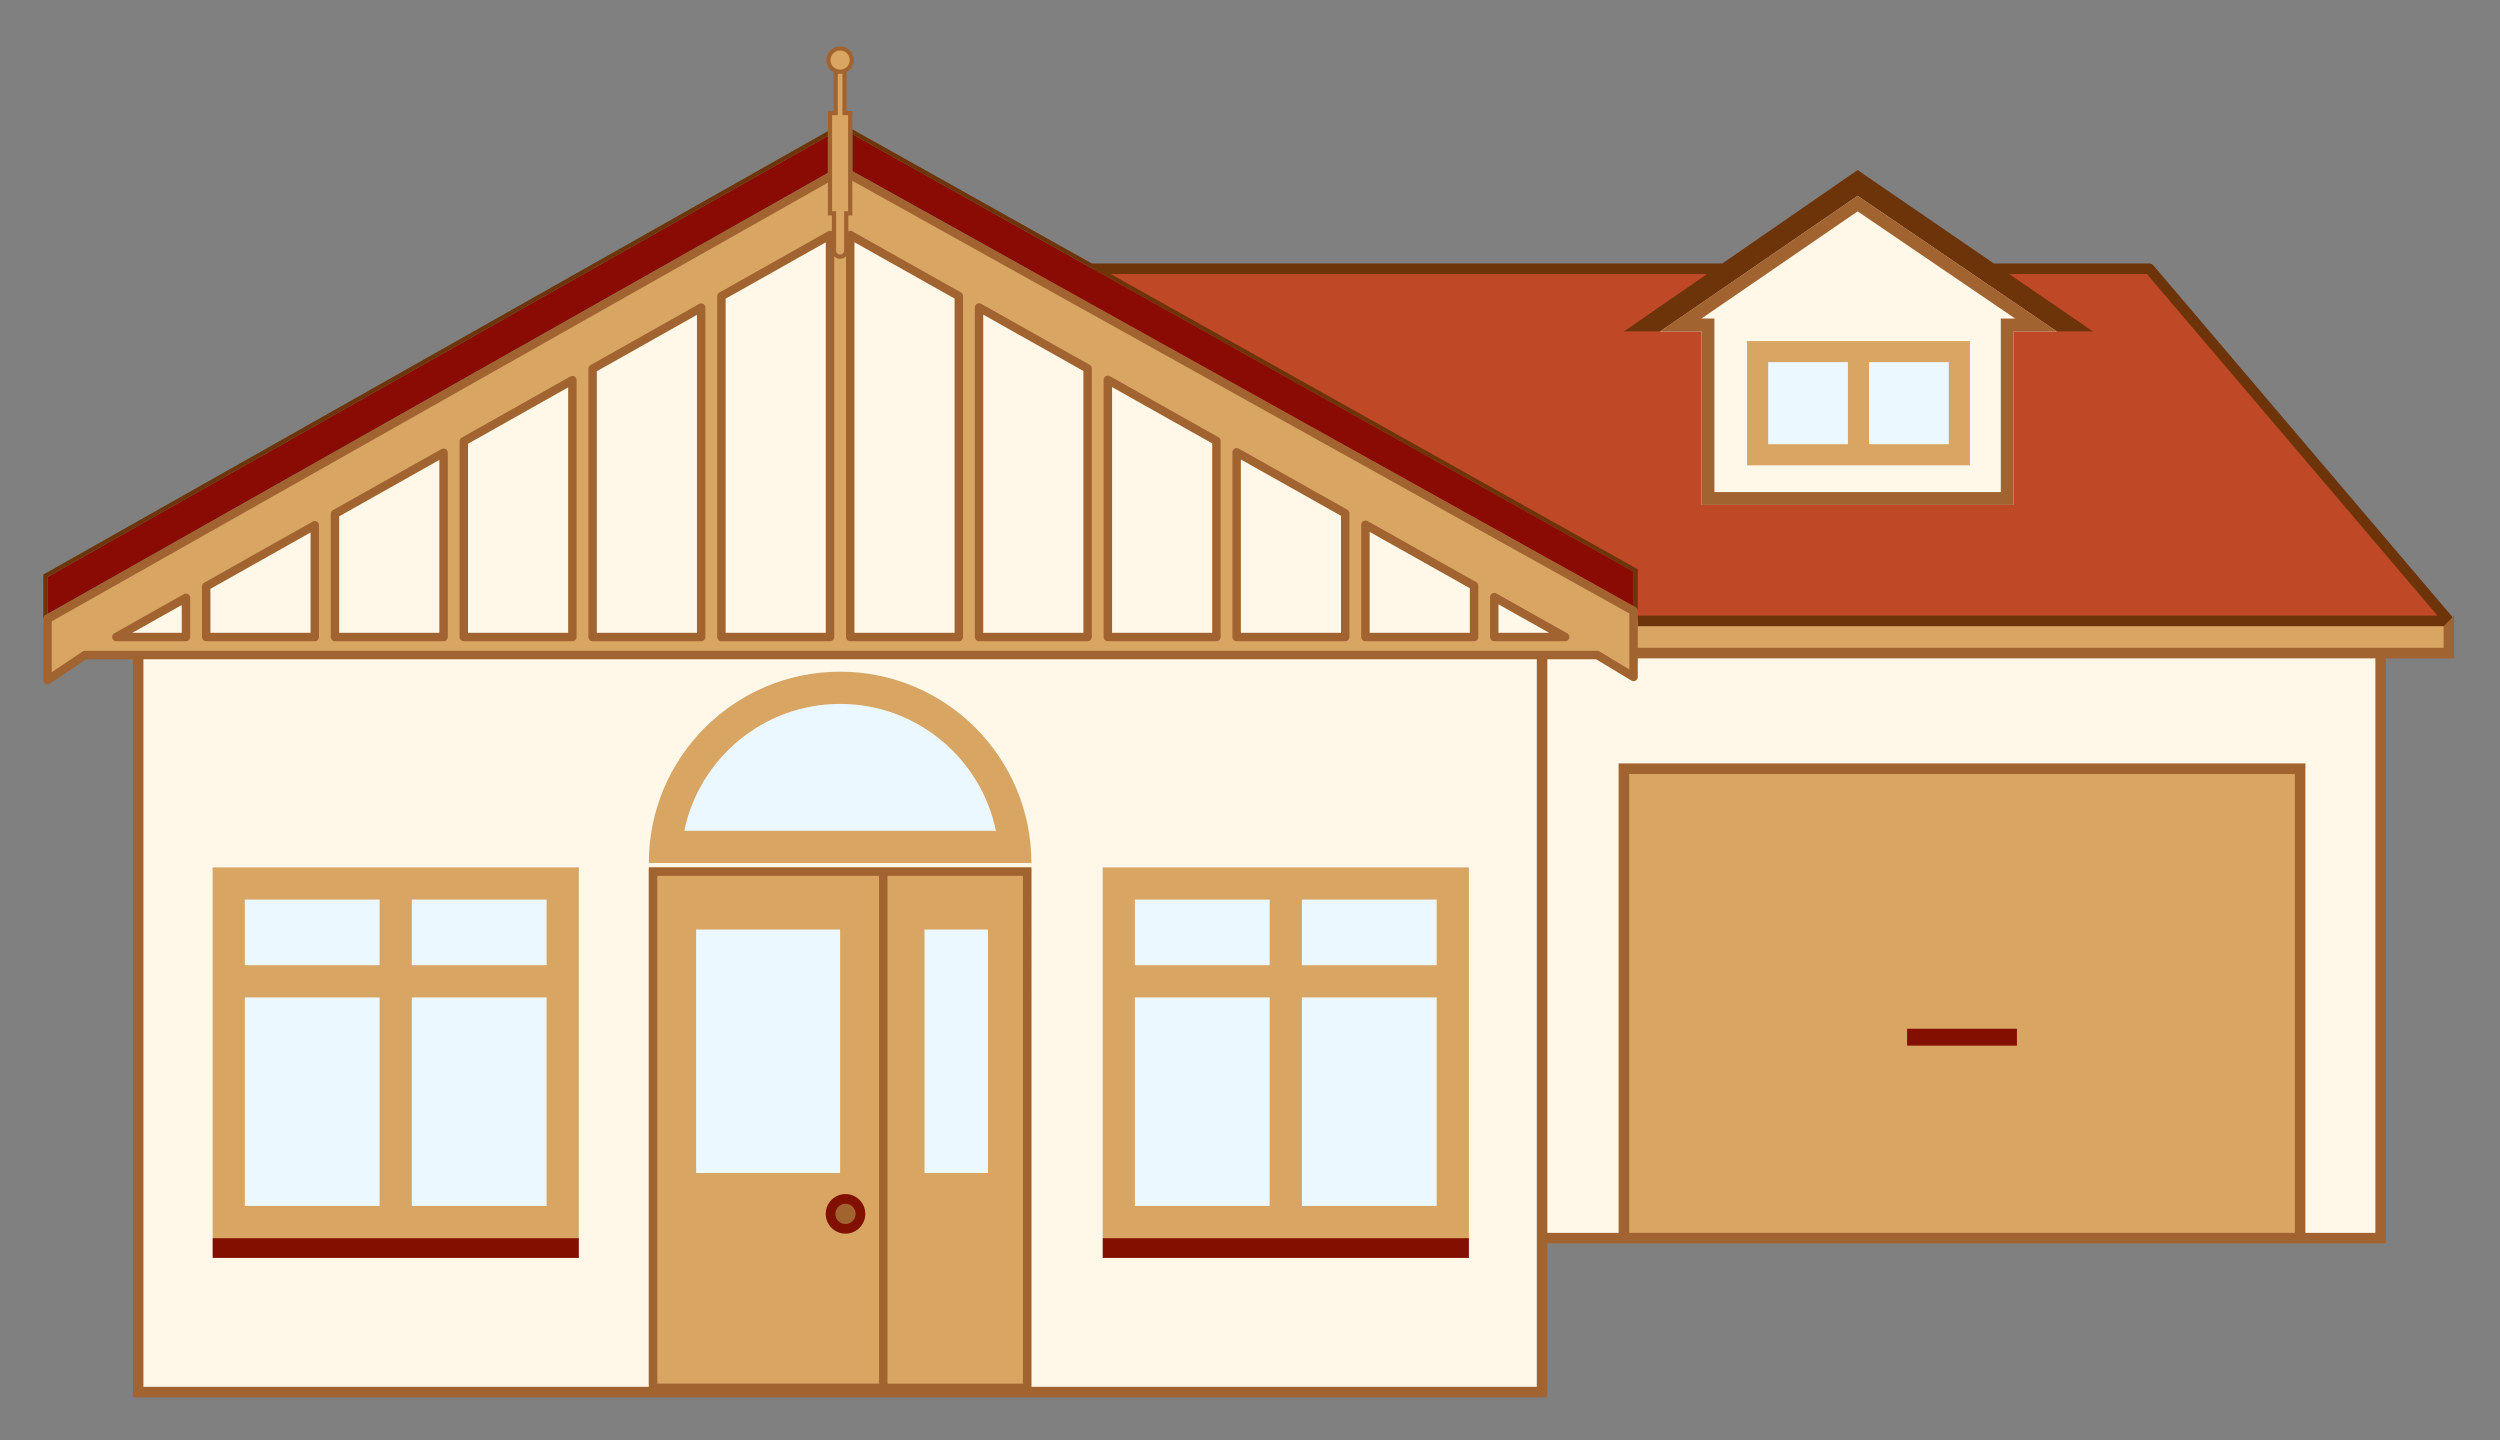 <?xml version="1.0" encoding="utf-8"?>
<!-- Generator: Adobe Illustrator 15.0.0, SVG Export Plug-In . SVG Version: 6.00 Build 0)  -->
<!DOCTYPE svg PUBLIC "-//W3C//DTD SVG 1.1//EN" "http://www.w3.org/Graphics/SVG/1.1/DTD/svg11.dtd">
<svg version="1.1" id="Layer_1" xmlns="http://www.w3.org/2000/svg" xmlns:xlink="http://www.w3.org/1999/xlink" x="0px" y="0px"
	 width="592px" height="341px" viewBox="0 0 592 341" enable-background="new 0 0 592 341" xml:space="preserve">
<rect x="0" y="0" width="592" height="341" fill="#808080" stroke="none"/>
<g id="House4.svg">
	<path fill="#BF4926" d="M579.894,147.028l-70.93-83.387h-279.91v83.387H579.894z"/>
	<path id="House" fill="#FFF8E8" d="M476.837,78.477v41.097h-73.911V78.482l-9.841-0.005l46.796-32.119l47.213,32.125
		L476.837,78.477z M365.163,293.186h198.578V147.028H387.883l-24.725-0.61l-164.22-92.106L20.779,154.653h14.114l-2.18,0.5v174.491
		h332.45V293.4V293.186L365.163,293.186z"/>
	<path id="FrontRoof" fill="#D8A563" d="M48.825,138.858l25.713-14.482v26.465H48.825V138.858z M44.037,150.841H27.549l16.488-9.286
		V150.841z M79.326,121.679l25.713-14.482v43.644H79.326V121.679z M109.828,104.5l25.713-14.482v60.823h-25.713V104.5z
		 M140.329,87.321l25.713-14.482v78.002h-25.713V87.321z M170.83,70.142l25.714-14.482v95.181H170.83V70.142z M201.332,55.658
		l25.713,14.456v80.727h-25.713V55.658z M231.833,72.806l25.714,14.456v63.579h-25.714V72.806z M262.335,89.954l25.713,14.456
		v46.431h-25.713V89.954z M292.836,107.102l25.713,14.456v29.283h-25.713V107.102z M323.337,124.25l25.713,14.456v12.135h-25.713
		V124.25z M353.839,150.841v-9.442l16.795,9.442H353.839z M386.829,147.028v-2.343L201.336,41.395l-0.004,0.009V26.781h-1.345
		V16.767h0.067c0.975-0.43,1.655-1.405,1.655-2.538c0-1.531-1.241-2.772-2.772-2.772s-2.771,1.241-2.771,2.772
		c0,1.148,0.698,2.134,1.692,2.554h0.03v9.997h-1.345v15.053l-0.001-0.003L11.251,146.551v14.507l8.837-5.94h358.154l8.587,5.177
		v-5.645l0.001,0.002h193.062v-7.625H386.77"/>
	<path id="Roof1" fill="#890B03" d="M196.044,40.964c0,0-174.359,98.542-184.793,104.438v-8.764L196.044,32.2V40.964z
		 M201.831,40.525l184.998,103.016v-8.152L201.832,31.766L201.831,40.525L201.831,40.525z"/>
	<path id="Windows" fill="#EBF8FF" d="M153.641,204.355c0-25.019,20.28-45.297,45.297-45.297c25.018,0,45.297,20.28,45.297,45.297
		H153.641z M466.479,80.76h-52.774v29.426h52.774V80.76z M164.845,220.107v57.656h34.093v-57.656H164.845z M218.921,220.107v57.656
		h15.03v-57.656H218.921z M137.066,205.4H50.35v87.785h86.717L137.066,205.4L137.066,205.4z M347.833,205.4h-86.716v87.785h86.716
		V205.4z"/>
	<path id="WindowsBorder" fill="#D8A563" d="M198.938,166.684c18.16,0,33.361,12.917,36.896,30.046h-73.792
		C165.577,179.602,180.777,166.684,198.938,166.684 M198.938,159.058c-25.017,0-45.297,20.28-45.297,45.297h90.594
		C244.234,179.338,223.955,159.058,198.938,159.058L198.938,159.058z M137.066,205.4H50.35v87.785h86.717L137.066,205.4
		L137.066,205.4z M129.441,236.182v49.379H97.52v-49.379H129.441z M97.521,228.557v-15.531h31.921v15.531
		C129.441,228.557,97.521,228.557,97.521,228.557z M57.975,228.557v-15.531h31.92v15.531
		C89.895,228.557,57.976,228.557,57.975,228.557z M89.896,236.182v49.379h-31.92v-49.379H89.896z M347.833,205.4h-86.717v87.785
		h86.717V205.4L347.833,205.4z M340.207,236.182v49.379h-31.92v-49.379C308.287,236.182,340.208,236.182,340.207,236.182z
		 M308.287,228.557v-15.531h31.92v15.531C340.208,228.557,308.287,228.557,308.287,228.557z M268.742,228.557v-15.531h31.92v15.531
		H268.742z M300.662,236.182v49.379h-31.92v-49.379H300.662z M466.479,80.76h-52.774v29.426h52.774V80.76L466.479,80.76z
		 M461.479,105.186h-18.89c0,0,0-19.427,0-19.426h18.89V105.186z M437.589,85.759c0,0,0,19.426,0,19.427h-18.887V85.76
		C418.702,85.76,437.589,85.76,437.589,85.759z M153.641,205.4v124.243h90.594V205.4H153.641z M198.938,277.764h-34.093v-57.656
		h34.093V277.764z M233.951,277.764h-15.03v-57.656h15.03V277.764z"/>
	<path id="WindowSil" fill="#820F00" d="M137.066,297.882H50.35v-4.696h86.717L137.066,297.882L137.066,297.882z M347.834,293.186
		h-86.717v4.696h86.717V293.186z"/>
	<path id="path_1" fill="#A16431" d="M196.671,287.443c0-1.957,1.587-3.543,3.544-3.543c1.958,0,3.544,1.586,3.544,3.543
		s-1.586,3.545-3.544,3.545C198.258,290.988,196.671,289.4,196.671,287.443"/>
	<path id="DoorknobBorder" fill="#811000" d="M200.215,292.131c-2.585,0-4.688-2.104-4.688-4.688c0-2.586,2.103-4.688,4.688-4.688
		s4.688,2.103,4.688,4.688C204.903,290.027,202.8,292.131,200.215,292.131z M200.215,285.043c-1.323,0-2.4,1.077-2.4,2.4
		c0,1.322,1.077,2.398,2.4,2.398c1.324,0,2.401-1.076,2.401-2.398C202.616,286.12,201.539,285.043,200.215,285.043z"/>
	<path fill="#D8A563" d="M384.541,182.027h160.133v111.158H384.541V182.027z"/>
	<path fill="#820F00" d="M451.607,243.607h26v4h-26V243.607z"/>
	<path id="RoofBorder" fill="#6D340A" d="M407.84,62.391H258.553l0,0L201.832,30.62v1.146l184.997,103.623v8.152l0.485,0.271
		c0.316,0.176,0.515,0.511,0.515,0.874v3.593h192.062c0.487,0,0.932-0.283,1.137-0.726c0.204-0.442,0.133-0.963-0.185-1.334
		l-70.93-83.387c-0.237-0.279-0.586-0.44-0.952-0.44H472.14c0-0.001-32.26-22.125-32.26-22.125L407.84,62.391L407.84,62.391z
		 M475.789,64.891c19.777,0,32.597,0,32.597,0l68.806,80.887H387.83l-0.001-1.092v-9.883L263.016,64.891c0,0,74.356,0,141.204,0
		L384.541,78.48l8.544-0.003l46.796-32.119L487.09,78.48h8.511l-19.812-13.587V64.891L475.789,64.891z M11.251,145.402v-8.764
		L196.044,32.2v-1.149L10.251,136.055v10.497c0-0.36,0.194-0.693,0.508-0.871"/>
	<path id="HouseBorder" fill="#A16431" d="M487.094,78.482l-10.257-0.005v41.097h-73.911V78.482l-9.841-0.005l46.796-32.119
		L487.094,78.482z M439.889,50.052l-36.978,25.38h0.017l3.048,0.002v3.048v38.042h67.812V78.477v-3.052l3.052,0.001h0.343
		L439.889,50.052 M366.413,294.436v1.465v34.994H31.463V156.119h-11.07l-8.583,5.77c-0.168,0.113-0.363,0.17-0.558,0.17
		c-0.161,0-0.323-0.039-0.47-0.118c-0.326-0.173-0.53-0.513-0.53-0.882v-14.507c0-0.36,0.194-0.693,0.508-0.871
		c0,0,185.286-104.717,185.285-104.717V26.281h1.345V17.11h-0.001c-1.024-0.553-1.722-1.637-1.722-2.881
		c0-1.804,1.468-3.272,3.271-3.272c1.804,0,3.272,1.468,3.272,3.272c0,1.244-0.699,2.328-1.723,2.881v0.071v9.1h1.345v14.245h-0.001
		l185.483,103.287c0.316,0.176,0.515,0.511,0.515,0.874v8.718h190.812v-5.125l2.5-2.5v10.125H564.99
		c0.001,0,0.001,138.533,0.001,138.533H366.413V294.436z M387.829,160.295c0,0.361-0.194,0.693-0.509,0.871
		c-0.312,0.178-0.696,0.173-1.008-0.014l-8.351-5.034h-11.551v135.817h16.878V180.777h162.633v111.158h16.567V155.903h-174.66
		V160.295z M385.791,291.936h157.633V183.277H385.791V291.936z M363.904,156.118H33.963v172.275h119.678V205.4h90.594v122.993
		h119.679v-172.16L363.904,156.118z M155.641,207.4v120.243h52.518V207.4H155.641z M210.159,327.645h32.076V207.4h-32.076
		C210.158,207.4,210.158,327.645,210.159,327.645z M201.835,42.817h-0.003v8.204h-0.946v3.74h-0.001
		c0.296-0.146,0.646-0.141,0.938,0.023l25.713,14.456c0.315,0.177,0.51,0.51,0.51,0.872v80.727c0,0.552-0.448,1-1,1h-25.713
		c-0.552,0-1-0.448-1-1V60.697c-0.354,0.363-0.849,0.589-1.395,0.589c-0.545,0-1.039-0.225-1.393-0.587h-0.001v90.143
		c0,0.552-0.448,1-1,1H170.83c-0.552,0-1-0.448-1-1v-80.7c0-0.361,0.195-0.694,0.509-0.871l25.714-14.482
		c0.256-0.144,0.56-0.168,0.832-0.069l0.105-0.021v-3.676h-0.946V43.26L12.251,147.135v12.046l7.279-4.893
		c0.165-0.111,0.359-0.17,0.558-0.17h358.154c0.182,0,0.359,0.05,0.517,0.144l7.07,4.263v-13.251L201.835,42.817z M202.332,149.841
		h23.713V70.699l-23.713-13.332V149.841z M171.83,149.841h23.714v-92.47L171.83,70.727V149.841z M371.124,149.969l-16.795-9.442
		c-0.312-0.174-0.688-0.169-0.995,0.008c-0.307,0.18-0.495,0.508-0.495,0.863v9.442c0,0.552,0.447,1,1,1h16.795
		c0.455,0,0.853-0.307,0.968-0.747C371.717,150.653,371.521,150.192,371.124,149.969z M354.839,143.108l11.976,6.733h-11.976
		V143.108z M349.54,137.834l-25.713-14.456c-0.31-0.173-0.688-0.17-0.995,0.008c-0.307,0.18-0.495,0.508-0.495,0.863v26.591
		c0,0.552,0.447,1,1,1h25.713c0.554,0,1-0.448,1-1v-12.135C350.05,138.345,349.854,138.011,349.54,137.834z M324.337,125.959
		l23.713,13.332v10.55h-23.713V125.959z M319.039,120.686l-25.713-14.456c-0.31-0.174-0.688-0.17-0.995,0.008
		c-0.307,0.18-0.495,0.508-0.495,0.863v43.739c0,0.552,0.448,1,1,1h25.713c0.553,0,1-0.448,1-1v-29.283
		C319.549,121.196,319.354,120.863,319.039,120.686z M293.836,108.812l23.713,13.331v27.698h-23.713V108.812z M288.538,103.539
		l-25.713-14.456c-0.31-0.174-0.689-0.17-0.995,0.008c-0.307,0.18-0.495,0.508-0.495,0.863v60.887c0,0.552,0.448,1,1,1h25.713
		c0.552,0,1-0.448,1-1V104.41C289.048,104.049,288.853,103.715,288.538,103.539z M263.335,91.664l23.713,13.332v44.846h-23.713
		V91.664z M258.037,86.39l-25.714-14.456c-0.31-0.174-0.688-0.17-0.995,0.008c-0.307,0.18-0.495,0.508-0.495,0.863v78.035
		c0,0.552,0.448,1,1,1h25.714c0.552,0,1-0.448,1-1V87.262C258.547,86.9,258.352,86.567,258.037,86.39z M232.833,74.515
		l23.714,13.332v61.994h-23.714V74.515z M166.546,71.976c-0.306-0.179-0.685-0.182-0.995-0.008L139.838,86.45
		c-0.314,0.177-0.509,0.51-0.509,0.871v63.52c0,0.552,0.448,1,1,1h25.713c0.552,0,1-0.448,1-1V72.839
		C167.042,72.483,166.854,72.155,166.546,71.976z M141.329,87.906l23.713-13.356v75.291h-23.713V87.906z M136.045,89.155
		c-0.306-0.179-0.685-0.182-0.995-0.008l-25.713,14.482c-0.314,0.177-0.509,0.51-0.509,0.871v46.341c0,0.552,0.448,1,1,1h25.713
		c0.552,0,1-0.448,1-1V90.018C136.541,89.663,136.353,89.334,136.045,89.155z M110.828,105.084l23.713-13.355v58.112h-23.713
		V105.084z M105.543,106.333c-0.306-0.179-0.685-0.182-0.995-0.008l-25.713,14.482c-0.314,0.177-0.509,0.51-0.509,0.871v29.162
		c0,0.552,0.448,1,1,1h25.713c0.552,0,1-0.448,1-1v-43.644C106.039,106.841,105.851,106.513,105.543,106.333z M80.326,122.264
		l23.713-13.356v40.933H80.326V122.264z M75.042,123.513c-0.306-0.18-0.685-0.182-0.995-0.008l-25.713,14.482
		c-0.314,0.177-0.509,0.51-0.509,0.871v11.983c0,0.552,0.448,1,1,1h25.713c0.552,0,1-0.448,1-1v-26.465
		C75.538,124.021,75.35,123.692,75.042,123.513z M49.825,139.442l23.713-13.355v23.754H49.825V139.442z M44.542,140.691
		c-0.306-0.179-0.685-0.182-0.995-0.008l-16.488,9.286c-0.396,0.223-0.592,0.685-0.477,1.125c0.115,0.44,0.513,0.747,0.967,0.747
		h16.488c0.552,0,1-0.448,1-1v-9.286C45.037,141.199,44.849,140.871,44.542,140.691z M31.362,149.841l11.675-6.575v6.575H31.362z
		 M199.487,17.455c-0.178,0.03-0.362,0.046-0.55,0.046c-0.186,0-0.368-0.016-0.546-0.046l-0.003,0.071v9.755h-1.345v22.741h0.946
		v9.316c0,0.522,0.425,0.947,0.947,0.947c0.523,0,0.948-0.425,0.948-0.947v-9.316h0.946V27.281h-1.345v-9.826H199.487z
		 M198.938,11.957c-1.252,0-2.271,1.02-2.271,2.272s1.019,2.272,2.271,2.272c1.253,0,2.272-1.019,2.272-2.272
		S200.19,11.957,198.938,11.957z"/>
</g>
</svg>
